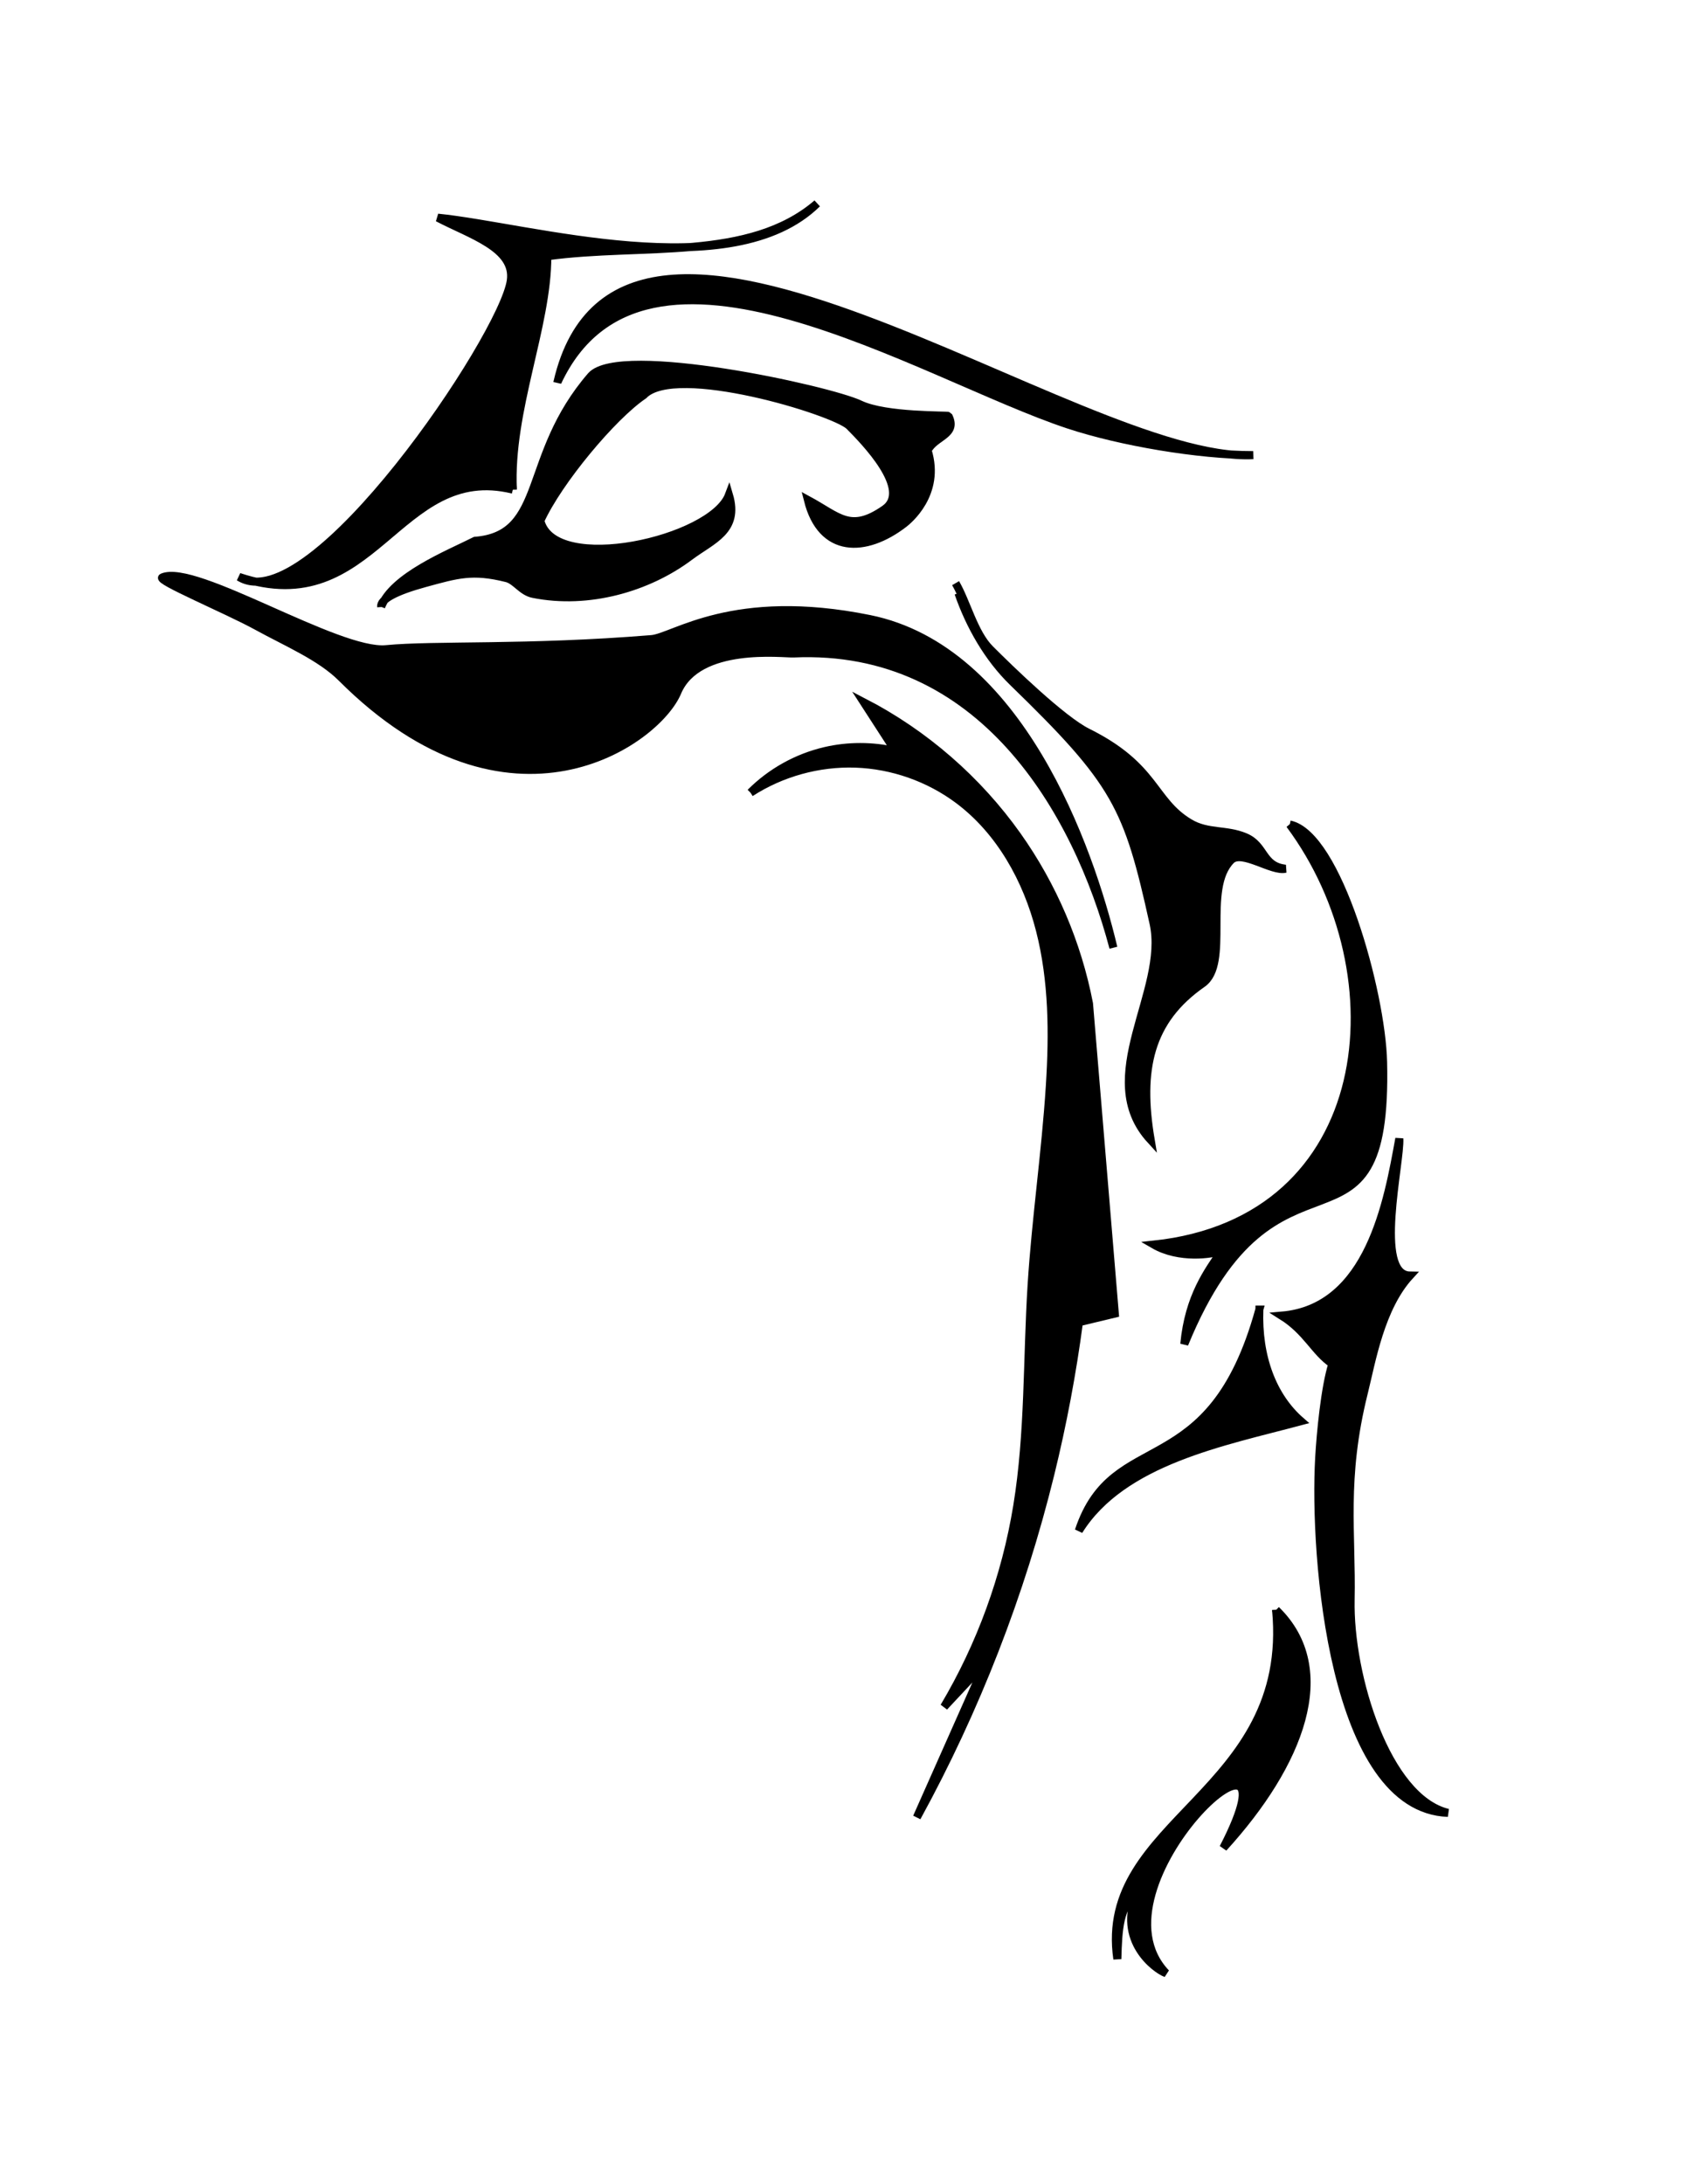 <?xml version="1.0" encoding="UTF-8" standalone="no"?>
<!-- Created with Inkscape (http://www.inkscape.org/) -->

<svg
   xmlns:dc="http://purl.org/dc/elements/1.1/"
   xmlns:cc="http://creativecommons.org/ns#"
   xmlns:rdf="http://www.w3.org/1999/02/22-rdf-syntax-ns#"
   xmlns:svg="http://www.w3.org/2000/svg"
   xmlns="http://www.w3.org/2000/svg"
   xmlns:sodipodi="http://sodipodi.sourceforge.net/DTD/sodipodi-0.dtd"
   xmlns:inkscape="http://www.inkscape.org/namespaces/inkscape"
   width="765"
   height="990"
   id="svg4025"
   version="1.1"
   inkscape:version="0.48.4 r9939"
   sodipodi:docname="Tessera and the Forest - Back.svg">
  <defs
     id="defs4027">
    <inkscape:path-effect
       effect="spiro"
       id="path-effect4060"
       is_visible="true" />
  </defs>
  <sodipodi:namedview
     id="base"
     pagecolor="#ffffff"
     bordercolor="#666666"
     borderopacity="1.0"
     inkscape:pageopacity="0.0"
     inkscape:pageshadow="2"
     inkscape:zoom="0.7"
     inkscape:cx="459.2435"
     inkscape:cy="461.92528"
     inkscape:document-units="px"
     inkscape:current-layer="layer1"
     showgrid="false"
     inkscape:window-width="1855"
     inkscape:window-height="1056"
     inkscape:window-x="65"
     inkscape:window-y="24"
     inkscape:window-maximized="1" />
  <g
     inkscape:label="Layer 1"
     inkscape:groupmode="layer"
     id="layer1"
     transform="translate(0,-62.362)">
    <path
       style="fill:#000000;stroke:#000000;stroke-width:3.643px;stroke-linecap:butt;stroke-linejoin:miter;stroke-opacity:1"
       d="M 116.56,346.193 C 102.935,338.714 70.773,325.322 73.63,324.078 c 14.925,-6.502 79.453,34.639 101.471,32.523 22.019,-2.116 63.766,0.051 120.335,-4.553 10.077,-0.82 36.919,-21.696 98.87,-9.106 67.735,13.766 99.654,103.024 110.578,148.955 -16.435,-62.112 -59.826,-137.208 -145.052,-133.344 -4.727,0.214 -43.334,-4.723 -52.687,17.562 -9.353,22.285 -75.824,69.877 -152.207,-6.505 -9.602,-9.602 -24.753,-15.937 -38.377,-23.416 z"
       id="path4052"
       inkscape:connector-curvature="0"
       sodipodi:nodetypes="zszsscszsz" />
    <path
       style="fill:#000000;stroke:#000000;stroke-width:3.643px;stroke-linecap:butt;stroke-linejoin:miter;stroke-opacity:1"
       d="m 434.634,331.233 c 5.101,14.673 13.361,29.318 24.717,40.328 46.893,45.463 52.052,56.233 63.745,109.277 6.786,30.783 -27.255,69.903 -1.301,98.219 -5.386,-31.849 -0.606,-54.183 23.416,-70.9 12.793,-8.902 -0.007,-42.924 13.009,-55.939 4.882,-4.882 18.626,5.426 24.717,3.903 -10.764,-1.183 -9.18,-10.481 -18.213,-14.31 -8.778,-3.721 -17.072,-1.517 -25.368,-6.505 -16.809,-10.106 -14.997,-25.497 -46.182,-40.979 -11.572,-5.745 -35.134,-28.63 -44.231,-37.727 -7.28,-7.28 -10.661,-21.436 -15.611,-29.921"
       id="path4054"
       inkscape:connector-curvature="0"
       sodipodi:nodetypes="csscsscssssc" />
    <path
       style="fill:#000000;stroke:#000000;stroke-width:3.643px;stroke-linecap:butt;stroke-linejoin:miter;stroke-opacity:1"
       d="m 172.825,337.412 c 5.313,-13.738 30.079,-23.658 42.605,-29.921 32.782,-2.562 21.088,-38.376 52.687,-74.803 13.107,-14.414 107.909,6.28 121.961,13.009 11.536,5.524 39.795,4.786 40.003,5.204 4.297,8.594 -6.177,9.103 -9.432,15.611 6.165,19.887 -9.295,32.065 -10.733,33.173 -17.441,13.446 -37.446,13.808 -43.581,-10.733 14.077,7.601 19.238,15.018 34.8,4.228 12.528,-8.686 -8.977,-30.719 -15.936,-37.727 -6.625,-6.671 -79.03,-28.866 -93.341,-13.985 -14.193,9.585 -38.747,39.128 -46.833,56.915 6.247,24.986 77.833,8.832 85.535,-11.708 4.825,16.312 -7.673,20.309 -17.888,27.97 -18.742,14.056 -45.694,21.953 -70.9,16.912 -5.202,-1.04 -7.879,-6.116 -12.033,-7.155 -15.531,-3.883 -22.398,-1.727 -37.076,2.277 -13.383,3.65 -20.209,7.401 -19.839,10.733 z"
       id="path4056"
       inkscape:connector-curvature="0"
       sodipodi:nodetypes="cccsccscsscccssssc" />
    <path
       style="fill:#000000;stroke:#000000;stroke-width:3.643px;stroke-linecap:butt;stroke-linejoin:miter;stroke-opacity:1"
       d="m 340.317,421.646 c 14.064,-9.08 30.938,-13.74 47.668,-13.163 16.731,0.577 33.243,6.388 46.648,16.415 18.947,14.173 31.067,36.099 36.946,59.018 5.879,22.92 5.991,46.929 4.498,70.543 -1.906,30.166 -6.365,60.127 -8.271,90.293 -2.112,33.415 -1.099,67.128 -6.505,100.171 -5.246,32.069 -16.563,63.135 -33.173,91.064 l 18.863,-20.164 -31.222,70.249 c 26.789,-48.905 47.181,-101.31 60.493,-155.459 5.586,-22.723 9.931,-45.752 13.009,-68.949 l 16.261,-3.903 -11.708,-140.499 c -5.265,-27.294 -16.436,-53.434 -32.523,-76.104 -17.958,-25.306 -42.038,-46.235 -69.599,-60.493 l 14.31,22.116 c -10.438,-2.434 -21.435,-2.434 -31.872,0 -12.737,2.971 -24.603,9.588 -33.824,18.863"
       id="path4058"
       inkscape:path-effect="#path-effect4060"
       inkscape:original-d="m 340.31746,421.64629 c 0,0 77.40447,-11.05777 94.31639,3.25231 14.69408,12.43342 45.42017,48.64074 41.44468,129.56171 -1.9102,38.88213 -5.45682,75.66384 -8.27129,90.29311 -22.07015,114.71889 -27.57396,58.94917 -6.5046,100.17055 23.16726,45.32579 -32.03239,90.7036 -33.17335,91.06414 l 18.86328,-20.16422 -31.222,70.24949 c 0,0 43.25867,-80.84663 60.49267,-155.45948 15.67167,-67.84908 13.0091,-68.94859 13.0091,-68.94859 l 16.26146,-3.90272 c -6.50737,-47.17064 -89.07227,-104.20057 -11.70822,-140.49895 0,0 3.81708,-101.59399 -32.52294,-76.10358 -67.12166,47.08195 -98.4553,-2.78007 -69.599,-60.49263 l 14.31007,22.11558 c 0,0 -9.10641,-7.15505 -31.87245,0 -22.76603,7.15502 -33.8238,18.86328 -33.8238,18.86328 z"
       inkscape:connector-curvature="0"
       sodipodi:nodetypes="csssscccscccsccsc" />
    <path
       style="fill:#000000;stroke:#000000;stroke-width:3.643px;stroke-linecap:butt;stroke-linejoin:miter;stroke-opacity:1"
       d="m 252.791,235.541 c 39.186,-83.698 165.142,-2.715 231.811,19.318 23.362,7.72 58.805,13.798 83.71,13.798 -78.919,4.008 -286.75,-157.338 -315.521,-33.116 z"
       id="path4700"
       inkscape:connector-curvature="0"
       sodipodi:nodetypes="cscc" />
    <path
       style="fill:#000000;stroke:#000000;stroke-width:3.643px;stroke-linecap:butt;stroke-linejoin:miter;stroke-opacity:1"
       d="m 232.554,284.295 c -1.684,-36.059 15.689,-73.878 15.638,-105.787 43.706,-5.943 91.487,2.533 122.345,-23.917 -38.62,37.989 -130.199,10.621 -172.019,6.439 14.924,7.819 35.216,13.76 33.116,28.516 -3.656,25.69 -90.798,154.641 -123.265,134.303 61.5,20.726 71.688,-52.459 124.185,-39.555 z"
       id="path4702"
       inkscape:connector-curvature="0"
       sodipodi:nodetypes="ccccscc" />
    <path
       style="fill:#000000;stroke:#000000;stroke-width:3.643px;stroke-linecap:butt;stroke-linejoin:miter;stroke-opacity:1"
       d="m 584.87,436.077 c 50.539,67.835 39.795,179.599 -61.632,190.417 11.455,6.618 26.434,4.501 30.816,2.76 -6.175,9.2 -14.938,20.576 -17.018,42.315 41.942,-102.315 92.49,-28.202 90.149,-127.864 -0.742,-31.57 -20.541,-103.117 -42.315,-107.627 z"
       id="path4708"
       inkscape:connector-curvature="0"
       sodipodi:nodetypes="ccccsc" />
    <path
       style="fill:#000000;stroke:#000000;stroke-width:3.643px;stroke-linecap:butt;stroke-linejoin:miter;stroke-opacity:1"
       d="m 581.191,658.689 c 39.742,-3.36 48.181,-51.844 53.353,-80.26 0.652,10.52 -11.67,61.862 4.829,62.092 -13.412,14.565 -17.371,38.89 -20.927,53.123 -9.734,38.959 -5.348,63.718 -5.979,93.828 -0.721,34.399 16.361,89.904 44.155,96.588 -52.331,-1.861 -60.945,-116.376 -58.413,-160.98 0.63,-11.103 2.601,-31.927 5.979,-42.545 -8.068,-5.413 -11.55,-14.693 -22.997,-21.847 z"
       id="path4714"
       inkscape:connector-curvature="0"
       sodipodi:nodetypes="cccsscscc" />
    <path
       style="fill:#000000;stroke:#000000;stroke-width:3.643px;stroke-linecap:butt;stroke-linejoin:miter;stroke-opacity:1"
       d="m 571.072,655.929 c -0.797,21.367 5.969,39.396 18.858,50.594 -34.995,9.355 -80.867,17.898 -100.728,49.674 15.713,-47.594 59.691,-19.93 81.87,-100.268 z"
       id="path4716"
       inkscape:connector-curvature="0"
       sodipodi:nodetypes="cccc" />
    <path
       style="fill:#000000;stroke:#000000;stroke-width:3.643px;stroke-linecap:butt;stroke-linejoin:miter;stroke-opacity:1"
       d="m 578.661,792.073 c 27.685,27.013 10.777,69.838 -23.917,107.857 38.45,-74.406 -63.877,17.043 -25.987,56.803 -4.772,-1.735 -22.524,-14.825 -13.108,-36.566 -8.102,5.986 -8.601,16.698 -8.969,30.126 -9.227,-63.225 79.849,-74.871 71.981,-158.221 z"
       id="path4722"
       inkscape:connector-curvature="0"
       sodipodi:nodetypes="cccccc" />
  </g>
</svg>

